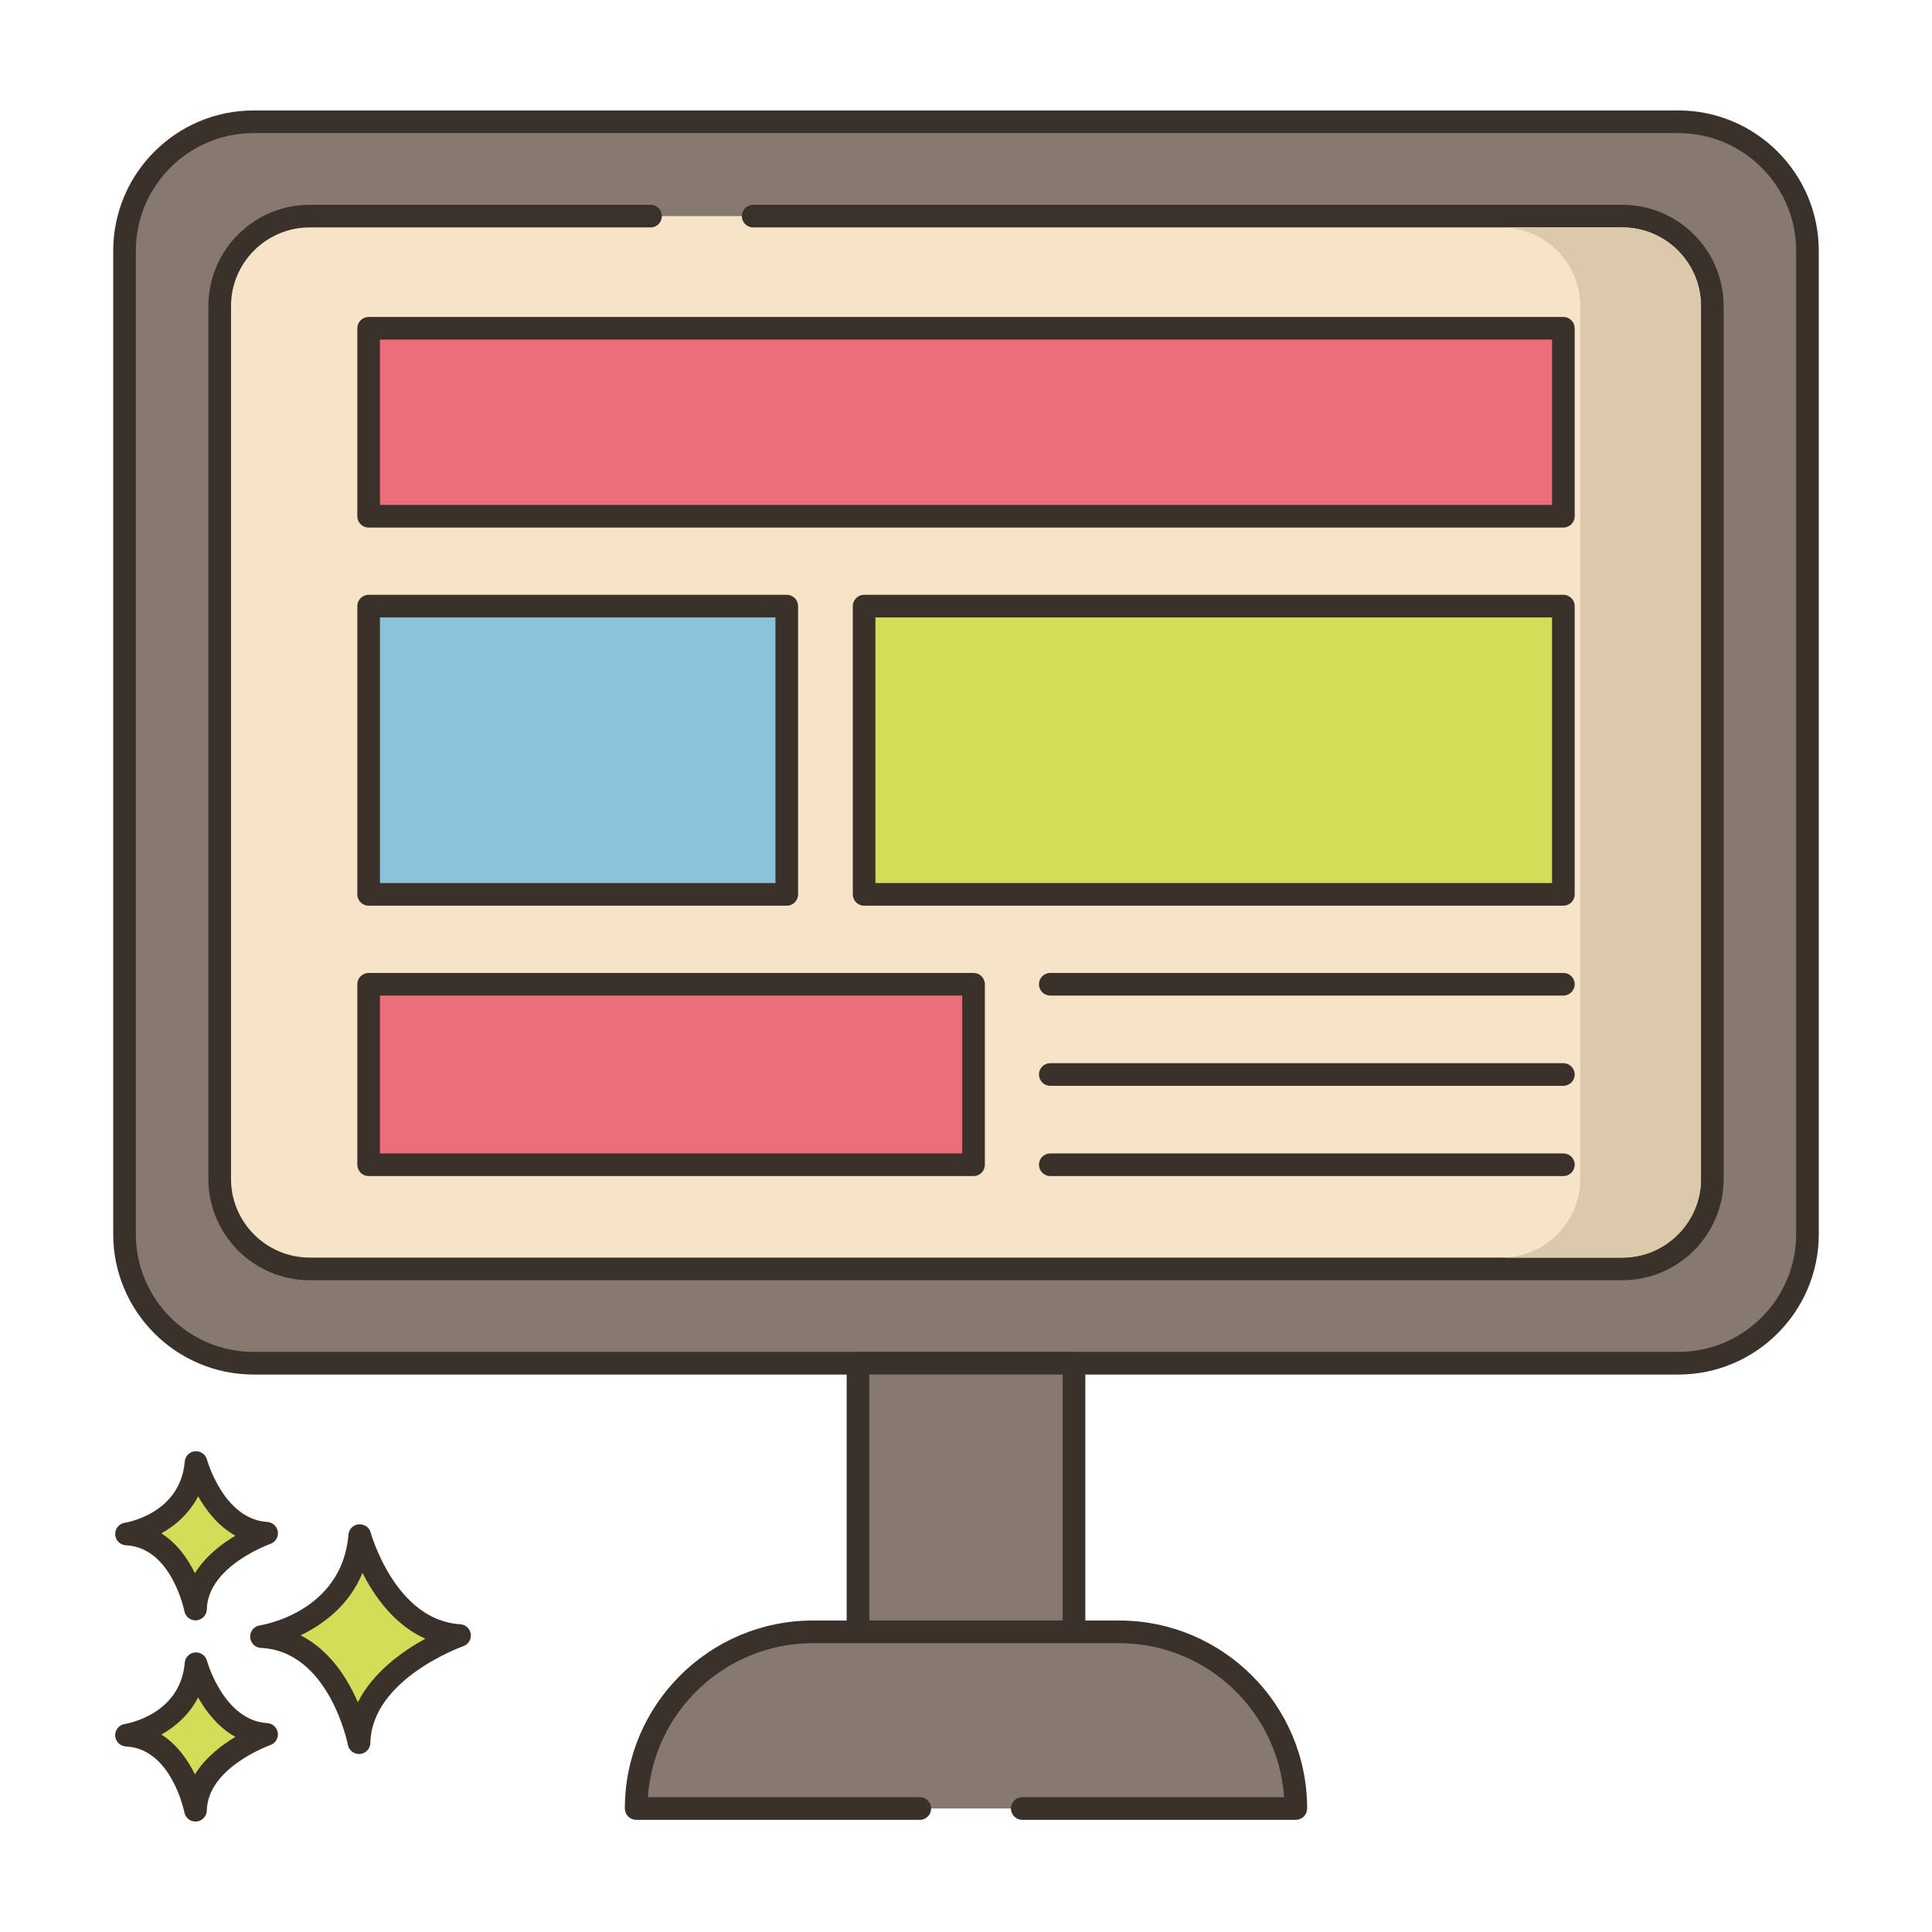 <svg id="Layer_1" enable-background="new 0 0 256 256" height="512" viewBox="0 0 256 256" width="512" xmlns="http://www.w3.org/2000/svg"><path d="m222.395 16.135h-188.79c-9.447 0-17.105 7.659-17.105 17.105v130.29c0 9.447 7.658 17.105 17.105 17.105h188.789c9.447 0 17.105-7.658 17.105-17.105v-130.289c.001-9.447-7.657-17.106-17.104-17.106z" fill="#87796f"/><path d="m222.395 14.636h-188.79c-10.258 0-18.605 8.346-18.605 18.605v130.289c0 10.259 8.347 18.605 18.605 18.605h188.789c10.259 0 18.605-8.347 18.605-18.605v-130.289c.001-10.259-8.346-18.605-18.604-18.605zm15.605 148.894c0 8.604-7.001 15.605-15.605 15.605h-188.79c-8.604 0-15.605-7.001-15.605-15.605v-130.289c0-8.604 7.001-15.605 15.605-15.605h188.789c8.604 0 15.605 7.001 15.605 15.605v130.289z" fill="#3a312a"/><path d="m214.969 28.635h-173.938c-6.583 0-11.92 5.337-11.92 11.92v115.66c0 6.583 5.337 11.92 11.92 11.92h173.938c6.583 0 11.92-5.336 11.92-11.92v-115.66c0-6.583-5.337-11.92-11.92-11.92z" fill="#f7e3c7"/><path d="m214.969 27.136h-115.17c-.828 0-1.5.672-1.5 1.5s.672 1.5 1.5 1.5h115.17c5.745 0 10.42 4.675 10.42 10.42v115.66c0 5.745-4.675 10.42-10.42 10.42h-173.938c-5.745 0-10.42-4.675-10.42-10.42v-115.66c0-5.745 4.675-10.42 10.42-10.42h45.17c.828 0 1.5-.672 1.5-1.5s-.672-1.5-1.5-1.5h-45.17c-7.399 0-13.42 6.021-13.42 13.42v115.66c0 7.399 6.021 13.42 13.42 13.42h173.938c7.399 0 13.42-6.021 13.42-13.42v-115.66c0-7.4-6.021-13.42-13.42-13.42z" fill="#3a312a"/><path d="m113.688 180.635h28.625v35.593h-28.625z" fill="#87796f"/><path d="m142.313 179.136h-28.625c-.828 0-1.5.672-1.5 1.5v35.593c0 .828.672 1.5 1.5 1.5h28.625c.828 0 1.5-.672 1.5-1.5v-35.593c0-.828-.672-1.5-1.5-1.5zm-1.5 35.593h-25.625v-32.593h25.625z" fill="#3a312a"/><path d="m148.296 216.229h-40.593c-12.927 0-23.407 10.479-23.407 23.407h87.406c.001-12.928-10.478-23.407-23.406-23.407z" fill="#87796f"/><path d="m148.297 214.729h-40.594c-13.733 0-24.906 11.173-24.906 24.907 0 .828.672 1.5 1.5 1.5h37.584c.828 0 1.5-.672 1.5-1.5s-.672-1.5-1.5-1.5h-36.033c.773-11.383 10.28-20.407 21.855-20.407h40.594c11.575 0 21.082 9.024 21.855 20.407h-34.701c-.828 0-1.5.672-1.5 1.5s.672 1.5 1.5 1.5h36.252c.828 0 1.5-.672 1.5-1.5 0-13.735-11.173-24.907-24.906-24.907z" fill="#3a312a"/><path d="m47.671 203.469c-.974 11.564-13.025 13.39-13.025 13.39 10.346.487 12.925 14.059 12.925 14.059.221-9.677 13.321-14.202 13.321-14.202-9.813-.587-13.221-13.247-13.221-13.247z" fill="#d5dc57"/><path d="m60.982 215.219c-8.604-.515-11.832-12.024-11.863-12.141-.19-.702-.849-1.156-1.584-1.102-.725.066-1.298.642-1.359 1.367-.859 10.215-11.313 11.963-11.754 12.031-.763.116-1.313.791-1.273 1.561.04.771.657 1.385 1.428 1.421 9.028.426 11.499 12.719 11.522 12.844.138.711.76 1.217 1.473 1.217.042 0 .084-.002.126-.005.765-.064 1.357-.693 1.375-1.46.193-8.509 12.19-12.777 12.312-12.819.676-.234 1.092-.914.994-1.622-.1-.709-.683-1.25-1.397-1.292zm-13.565 10.345c-1.357-3.131-3.709-6.908-7.587-8.877 2.931-1.404 6.408-3.913 8.201-8.272 1.551 3.071 4.2 6.88 8.334 8.723-3.007 1.639-6.922 4.405-8.948 8.426z" fill="#3a312a"/><path d="m25.972 220.45c-.689 8.179-9.212 9.471-9.212 9.471 7.318.344 9.142 9.944 9.142 9.944.156-6.845 9.422-10.045 9.422-10.045-6.941-.416-9.352-9.37-9.352-9.37z" fill="#d5dc57"/><path d="m35.414 228.322c-5.767-.345-7.972-8.186-7.993-8.265-.19-.701-.866-1.158-1.582-1.102-.726.065-1.3.643-1.361 1.368-.579 6.87-7.646 8.066-7.942 8.113-.763.116-1.313.791-1.273 1.561.04.771.657 1.385 1.428 1.421 6.035.284 7.724 8.644 7.739 8.726.136.713.759 1.22 1.473 1.22.041 0 .083-.002.125-.005.765-.063 1.358-.693 1.376-1.461.13-5.708 8.331-8.633 8.412-8.661.676-.234 1.093-.913.996-1.622-.099-.709-.684-1.251-1.398-1.293zm-9.585 6.795c-.924-1.886-2.34-3.947-4.447-5.28 1.856-1.041 3.697-2.63 4.871-4.916 1.057 1.874 2.654 3.955 4.941 5.224-1.85 1.1-3.989 2.74-5.365 4.972z" fill="#3a312a"/><path d="m25.972 193.792c-.689 8.179-9.212 9.47-9.212 9.47 7.318.345 9.142 9.944 9.142 9.944.156-6.844 9.422-10.045 9.422-10.045-6.941-.414-9.352-9.369-9.352-9.369z" fill="#d5dc57"/><path d="m35.414 201.665c-5.767-.345-7.972-8.187-7.993-8.266-.19-.702-.866-1.156-1.582-1.102-.726.065-1.3.643-1.361 1.368-.579 6.871-7.646 8.066-7.942 8.113-.763.116-1.313.791-1.273 1.561.04.771.657 1.385 1.428 1.421 6.035.284 7.724 8.645 7.739 8.727.136.713.759 1.22 1.473 1.22.041 0 .083-.002.125-.005.765-.063 1.358-.693 1.376-1.461.13-5.709 8.331-8.633 8.411-8.661.677-.233 1.094-.913.997-1.622-.099-.709-.684-1.251-1.398-1.293zm-9.585 6.794c-.924-1.885-2.34-3.947-4.447-5.279 1.856-1.041 3.697-2.63 4.871-4.916 1.057 1.873 2.654 3.954 4.94 5.224-1.849 1.1-3.988 2.74-5.364 4.971z" fill="#3a312a"/><path d="m48.846 43.5h158.308v24.904h-158.308z" fill="#eb6e7a"/><path d="m207.154 42h-158.308c-.828 0-1.5.672-1.5 1.5v24.903c0 .828.672 1.5 1.5 1.5h158.309c.828 0 1.5-.672 1.5-1.5v-24.903c-.001-.828-.673-1.5-1.501-1.5zm-1.5 24.903h-155.308v-21.903h155.309v21.903z" fill="#3a312a"/><path d="m114.5 80.314h92.654v38.196h-92.654z" fill="#d5dc57"/><g fill="#3a312a"><path d="m207.154 78.813h-92.654c-.828 0-1.5.672-1.5 1.5v38.196c0 .828.672 1.5 1.5 1.5h92.654c.828 0 1.5-.672 1.5-1.5v-38.196c0-.828-.672-1.5-1.5-1.5zm-1.5 38.197h-89.654v-35.197h89.654z"/><path d="m207.154 128.919h-67.987c-.828 0-1.5.672-1.5 1.5s.672 1.5 1.5 1.5h67.987c.828 0 1.5-.672 1.5-1.5s-.672-1.5-1.5-1.5z"/><path d="m207.154 140.876h-67.987c-.828 0-1.5.672-1.5 1.5s.672 1.5 1.5 1.5h67.987c.828 0 1.5-.672 1.5-1.5s-.672-1.5-1.5-1.5z"/><path d="m207.154 152.833h-67.987c-.828 0-1.5.672-1.5 1.5s.672 1.5 1.5 1.5h67.987c.828 0 1.5-.672 1.5-1.5s-.672-1.5-1.5-1.5z"/></g><path d="m48.846 80.314h55.404v38.196h-55.404z" fill="#8ac3da"/><path d="m104.25 78.813h-55.404c-.828 0-1.5.672-1.5 1.5v38.196c0 .828.672 1.5 1.5 1.5h55.404c.828 0 1.5-.672 1.5-1.5v-38.196c0-.828-.672-1.5-1.5-1.5zm-1.5 38.197h-52.404v-35.197h52.404z" fill="#3a312a"/><path d="m48.846 130.418h80.154v23.915h-80.154z" fill="#eb6e7a"/><path d="m129 128.919h-80.154c-.828 0-1.5.672-1.5 1.5v23.914c0 .828.672 1.5 1.5 1.5h80.154c.828 0 1.5-.672 1.5-1.5v-23.914c0-.828-.672-1.5-1.5-1.5zm-1.5 23.914h-77.154v-20.914h77.154z" fill="#3a312a"/><path d="m214.97 30.14h-16c5.74 0 10.42 4.67 10.42 10.42v115.66c0 5.74-4.68 10.42-10.42 10.42h16c5.74 0 10.42-4.68 10.42-10.42v-115.66c0-5.75-4.68-10.42-10.42-10.42z" fill="#dcc8ab"/></svg>